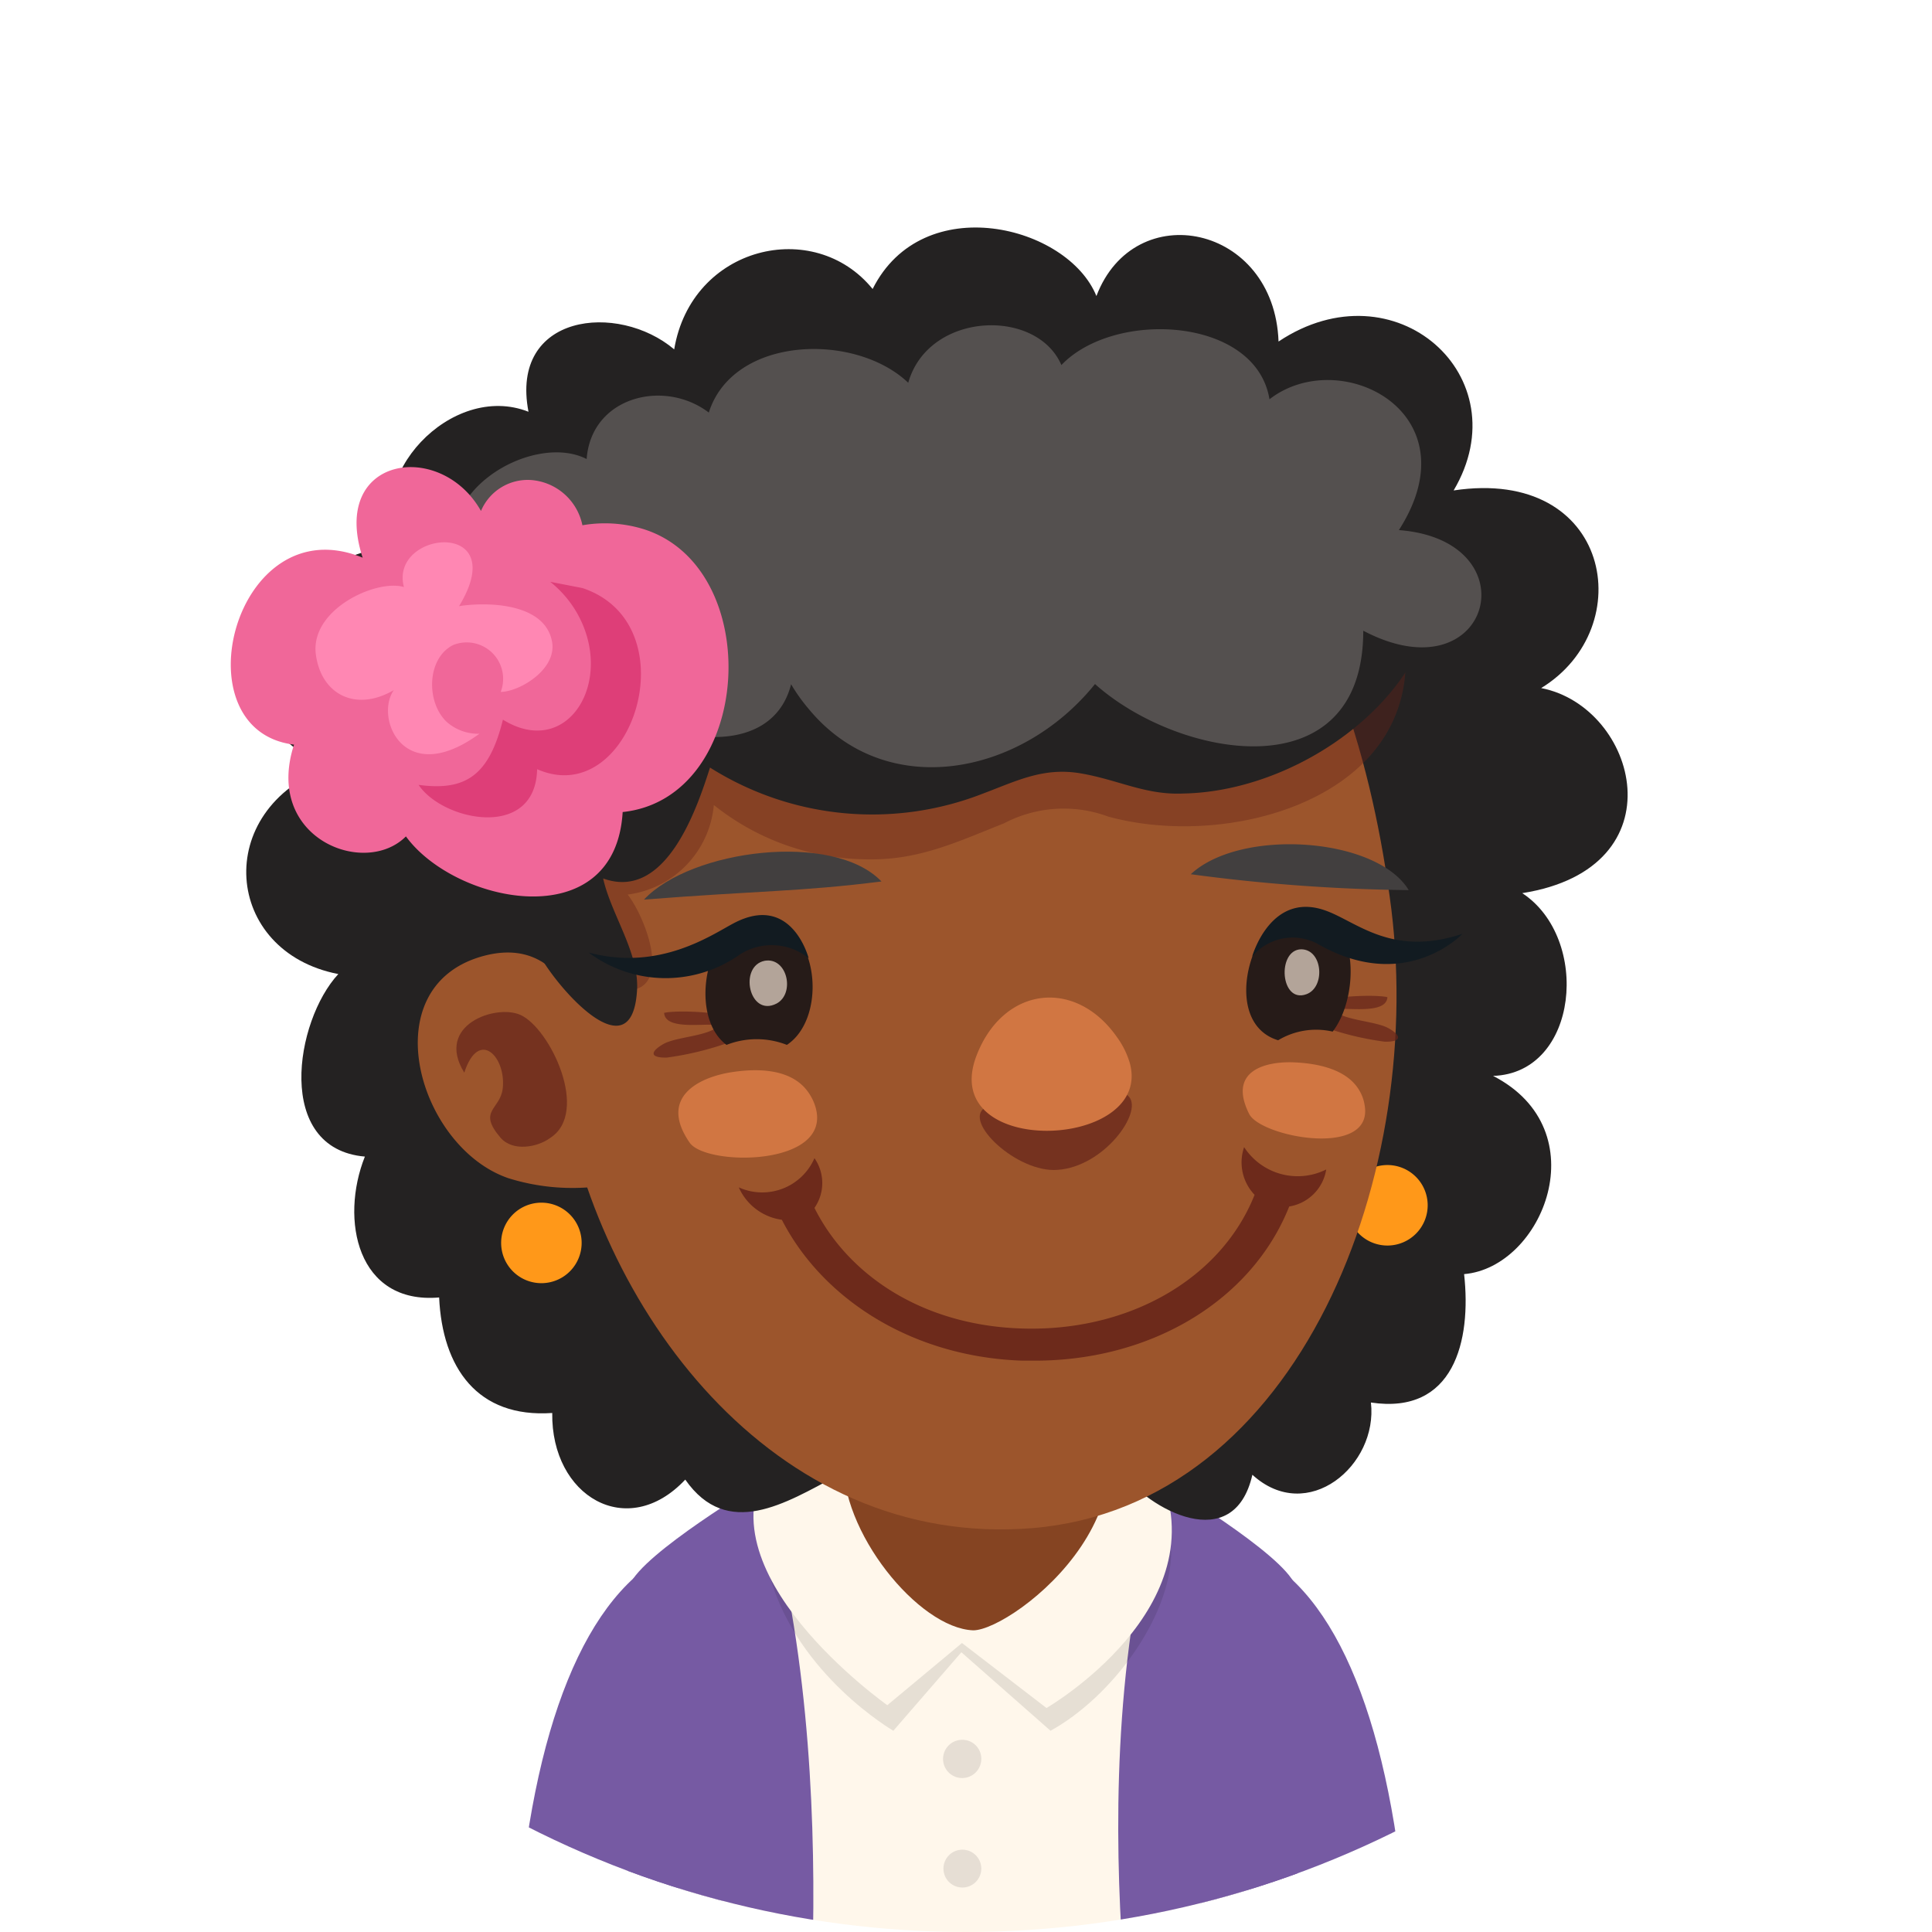 <svg xmlns="http://www.w3.org/2000/svg" xmlns:xlink="http://www.w3.org/1999/xlink" viewBox="0 0 96 96"><defs><style>.cls-1{fill:none;}.cls-2{clip-path:url(#clip-path);}.cls-3{fill:#fff;}.cls-4{fill:#765aa3;}.cls-5{fill:#fff7eb;}.cls-6{opacity:0.1;}.cls-7{fill:#854422;}.cls-8{fill:#e6ded4;}.cls-9{fill:#242222;}.cls-10{fill:#ff9819;}.cls-11{fill:#9c552c;}.cls-12,.cls-13{fill:#66241b;}.cls-12{opacity:0.4;}.cls-13,.cls-18{opacity:0.7;}.cls-14{fill:#54504f;}.cls-15{fill:#d17642;}.cls-16{fill:#423f3f;}.cls-17{fill:#261b18;}.cls-18{fill:#f0ded1;}.cls-19{fill:#121b21;}.cls-20{opacity:0.8;}.cls-21{fill:#611f16;}.cls-22{fill:#f06799;}.cls-23{fill:#de3e78;}.cls-24{fill:#ff87b3;}</style><clipPath id="clip-path"><circle class="cls-1" cx="48" cy="48" r="48"/></clipPath></defs><g id="Layer_2" data-name="Layer 2"><g id="Layer_4" data-name="Layer 4"><g class="cls-2"><rect class="cls-3" width="96" height="96"/><path class="cls-4" d="M33.43,77.11c-4.34,2-7,8.72-7.75,18.89H35.82c.31-5.26.84-11.07,2.11-12.39Z"/><path class="cls-4" d="M62.17,77.11l-4.5,6.5c1.26,1.32,1.8,7.13,2.1,12.39H69.91C69.13,85.83,66.5,79.06,62.17,77.11Z"/><path class="cls-5" d="M58.19,74.35c-7.12-3.82-16.45-2.5-21.18.57-7,4.58-4.78,9.46-2.9,21.08h27.5C63.4,85.6,65,78,58.19,74.35Z"/><path class="cls-4" d="M64.35,78.76c-.6-1.56-6.54-5.09-6.54-5.09C55.46,81.29,55.36,89.8,55.72,96h8.67C64.65,86.21,64.78,79.88,64.35,78.76Z"/><path class="cls-4" d="M37.83,73.67s-5.94,3.53-6.54,5.09c-.43,1.12-.3,7.45,0,17.24h9.11C40.51,89.59,40.09,81,37.83,73.67Z"/><path class="cls-6" d="M38.27,78.38C39.65,83.25,44.39,86,44.39,86l3.38-3.9L52.2,86c3-1.65,5.95-5.58,6-8.86C58.24,74.77,36.89,73.5,38.27,78.38Z"/><path class="cls-5" d="M38.32,72.58C34.55,78,44.09,84.73,44.09,84.73l3.71-3.09L52,84.87s8.63-5,5.57-11.75C54.83,67.07,42.13,67.17,38.32,72.58Z"/><path class="cls-7" d="M45.71,66.18c-2.19.64-3.65,3.42-3.8,6.27-.19,3.62,3.73,8.46,6.45,8.56,2,0,10.75-6.7,4.64-13.26C51.24,65.87,47.81,65.56,45.71,66.18Z"/><path class="cls-8" d="M47.82,86.45a.95.95,0,1,0,.94.94A.94.94,0,0,0,47.82,86.45Z"/><path class="cls-8" d="M47.82,91.91a.94.94,0,1,0,.94.94A.94.94,0,0,0,47.82,91.91Z"/><path class="cls-9" d="M75.64,44.38c7.9-1.25,5.72-9.26.94-10.19,4.91-3,3.48-11-4.35-9.82,3.35-5.66-2.92-11.25-8.7-7.4-.21-5.82-7.16-7.23-9.05-2.26-1.42-3.51-8.63-5.32-11.12-.35-2.91-3.58-9-2.14-9.86,3-2.79-2.36-8.18-1.78-7.24,3.1-3.83-1.51-8.29,3.26-6.41,6.76-5-.31-11,7.75-3.53,10.88-5.82,2.15-5.21,9.2.49,10.3-2.16,2.33-3.17,8.68,1.32,9.07-1.25,3.14-.38,7.35,3.69,7,.16,3.48,1.89,6,5.62,5.74-.06,4.14,3.73,6.38,6.61,3.31,2.09,3,5,1.16,7.52-.18s5.59-2.49,8.38-1c.9.48,1.27,1.41,2.3,1.7.42.11,3.69-.51,3.38-1,1.46,2,5.68,4.28,6.6.24,2.74,2.5,6.25-.47,5.89-3.59,4.12.62,5-3.06,4.63-6.38,3.91-.33,6.69-7.15,1.44-9.85C78.45,53.33,79.06,46.63,75.64,44.38Z"/><path class="cls-10" d="M70.94,59.83a2,2,0,1,1-2-1.94A2,2,0,0,1,70.94,59.83Z"/><path class="cls-11" d="M27.86,53.7C29.54,64.86,38.34,77,51.32,75.93,64.57,74.81,71,58.27,69.05,44.53,67,29.6,59.73,17.22,44.27,20.45,33.22,22.76,25.63,38.79,27.86,53.7Z"/><path class="cls-12" d="M68.64,36.84c-2.59,3.77-8.91,5-13.56,3.74a6.37,6.37,0,0,0-5.19.33c-2.25.89-4.18,1.82-6.68,1.79A12.31,12.31,0,0,1,35.47,40a4.93,4.93,0,0,1-4.28,4.45c1,1.3,2.44,5.29-.65,4.71s-4.1-7.27-4.21-9.58c-.33-6.87-.84-14.16,6.61-17.45,3.73-1.65,8.13-1.48,12.17-1.44a52.24,52.24,0,0,1,13.46,1.88,33.2,33.2,0,0,1,7.59,2.67,7.88,7.88,0,0,1,2.78,2.43c.94,1.4.71,2.93.86,4.51A6.86,6.86,0,0,1,68.64,36.84Z"/><path class="cls-11" d="M25.25,58.54a10.65,10.65,0,0,0,4.4.42l.09-.14c.63-1-.35-6.81-.7-7.9-.88-2.73-2.52-4.14-5.12-3.39C18.5,49.1,20.79,57,25.25,58.54Z"/><path class="cls-13" d="M27.33,56.55c2-1.27,0-5.46-1.47-6.12-1.22-.55-4.26.5-2.79,2.87.72-2.22,2.09-.78,1.91.79-.13,1.06-1.26,1.09-.12,2.43C25.48,57.25,26.72,57,27.33,56.55Z"/><path class="cls-9" d="M70.75,26.38a9.12,9.12,0,0,0-1.84-2.73,28.93,28.93,0,0,0-15.68-7.87,39.88,39.88,0,0,0-11.39-.17c-6.26.8-13.79,3.73-15.69,10.09-1.17,3.9-.47,8.4-.1,12.36.27,2.95-.46,6.24.6,9.06.5,1.34,4.7,6.47,5,2.15.15-1.89-1.28-3.81-1.68-5.62,3.13,1.14,4.67-3.51,5.31-5.51a15.1,15.1,0,0,0,13.57,1.29c1.68-.63,3-1.32,4.86-1s3.21,1.08,5.07,1C65.7,39.31,73.37,32.7,70.75,26.38Z"/><path class="cls-14" d="M40.17,35.21A8.55,8.55,0,0,1,39.31,34c-.9,3.53-5.57,3-8.21,1.31,1.93,5.55-5,9.21-5.89,3.13C18.32,42.9,14.9,29.34,23,28.59c-2.1-3.95,3.44-7.18,6.15-5.78.23-3.1,3.85-4,6.07-2.31,1.21-3.82,7.27-4,9.91-1.48,1-3.54,6.38-3.74,7.61-.88,2.64-2.77,9.67-2.39,10.34,1.7,3.5-2.72,10.18.65,6.43,6.5,6.66.51,4.58,8.34-1.77,5,0,8.06-9.18,6.36-13.33,2.65C50.74,38.55,44,39.87,40.17,35.21Z"/><path class="cls-10" d="M28.9,61.68a2,2,0,1,1-2-1.92A2,2,0,0,1,28.9,61.68Z"/><path class="cls-13" d="M36.8,51.58c1.52-1.29-3.09-1.44-3.8-1.25.06.91,2.13.47,2.74.62-.54.56-2.14.55-2.8.94s-.63.68.2.66A15.17,15.17,0,0,0,36.8,51.58Z"/><path class="cls-13" d="M65.15,50.79c-1.52-1.28,3.09-1.43,3.79-1.24-.06.9-2.12.47-2.74.61.54.56,2.15.56,2.81.94s.62.68-.21.66A14.65,14.65,0,0,1,65.15,50.79Z"/><path class="cls-15" d="M67.56,54.21a2,2,0,0,1,.25.72c.44,2.63-5.16,1.58-5.74.42-1.09-2.17.85-2.63,2.27-2.56C65.43,52.84,66.94,53.11,67.56,54.21Z"/><path class="cls-15" d="M40.11,54.2a2.54,2.54,0,0,1,.4.77c.93,3-5.41,3-6.24,1.81-1.57-2.27.48-3.25,2.06-3.5C37.54,53.09,39.24,53.06,40.11,54.2Z"/><path class="cls-16" d="M70,44.23c-1.61-2.65-8.37-3.09-10.83-.79A87.73,87.73,0,0,0,70,44.23Z"/><path class="cls-13" d="M56.11,54.51c.66.78-1.25,3.46-3.56,3.62-2,.16-4.72-2.4-3.61-3.09s1.84.1,3.5.11C54.28,55.17,55.33,53.59,56.11,54.51Z"/><path class="cls-16" d="M32,44.7c2.33-2.49,9.41-3.4,11.8-.9C39.75,44.31,37.77,44.25,32,44.7Z"/><path class="cls-15" d="M48.52,52.46c1.32-3.45,4.93-3.89,7-.9a4.16,4.16,0,0,1,.63,1.3C57.26,57.16,46.57,57.57,48.52,52.46Z"/><path class="cls-17" d="M39.1,51.92a4.11,4.11,0,0,0-3,0c-2.18-1.62-.74-7.3,2.35-6.22C40.78,46.49,41,50.67,39.1,51.92Z"/><path class="cls-18" d="M38,47.74c1.13-.19,1.52,1.64.58,2.13C37.22,50.56,36.69,48,38,47.74Z"/><path class="cls-17" d="M65.88,45.43c1.65,1,1.52,4.3.34,5.83a3.66,3.66,0,0,0-2.71.43C60.1,50.66,62.8,43.47,65.88,45.43Z"/><path class="cls-18" d="M64.65,47.17c1.08,0,1.22,1.88.27,2.23C63.61,49.89,63.44,47.2,64.65,47.17Z"/><path class="cls-19" d="M72.67,46.4s-2.81,3-7.16.52a2.62,2.62,0,0,0-3.29.61s.93-3.34,3.74-2.25C67.48,45.86,69.22,47.55,72.67,46.4Z"/><path class="cls-19" d="M29.25,47.33a6.38,6.38,0,0,0,7.51.1,2.93,2.93,0,0,1,3.42.18s-.84-3.28-3.75-1.72C35.32,46.48,32.74,48.27,29.25,47.33Z"/><g class="cls-20"><path class="cls-21" d="M65.9,58.11A3.17,3.17,0,0,1,61.82,57a2.33,2.33,0,0,0,.52,2.37c-1.61,4.05-6,6.68-11.17,6.65s-9-2.6-10.7-6a2.16,2.16,0,0,0,0-2.47A2.83,2.83,0,0,1,36.71,59a2.75,2.75,0,0,0,2.14,1.61c2,3.9,6.42,6.81,11.94,7h.48c5.92.05,10.94-3,12.79-7.66A2.22,2.22,0,0,0,65.9,58.11Z"/></g><path class="cls-22" d="M26.36,23.85a2.52,2.52,0,0,0-2.46,1.54c-2-3.56-7.53-2.74-5.88,2.32C11.66,25.1,8.82,36.3,14.61,37c-1.51,4.65,3.51,6.62,5.56,4.56,2.45,3.36,10.4,5,10.77-1.21,6.51-.69,7.13-12.19,1-14.07a6.54,6.54,0,0,0-3-.18A2.82,2.82,0,0,0,26.36,23.85Z"/><path class="cls-23" d="M28.94,29.22c5.41,1.8,2.46,11.08-2.25,9C26.61,41.76,22,40.8,20.8,39c2.36.32,3.51-.49,4.19-3.24,3.23,2,5.61-1.94,3.67-5.32a5.45,5.45,0,0,0-1.32-1.53Z"/><path class="cls-24" d="M19.57,34.29c-1.88,1.1-3.59.23-3.87-1.73-.34-2.27,3-3.8,4.37-3.39-.74-2.82,5.4-3.42,2.74.95,1.23-.2,4.25-.23,4.62,1.76.26,1.39-1.64,2.5-2.55,2.5a1.81,1.81,0,0,0-2.36-2.33c-1.33.66-1.36,2.89-.29,3.85a2.37,2.37,0,0,0,1.59.56C20.06,39.21,18.6,35.66,19.57,34.29Z"/></g></g></g></svg>
